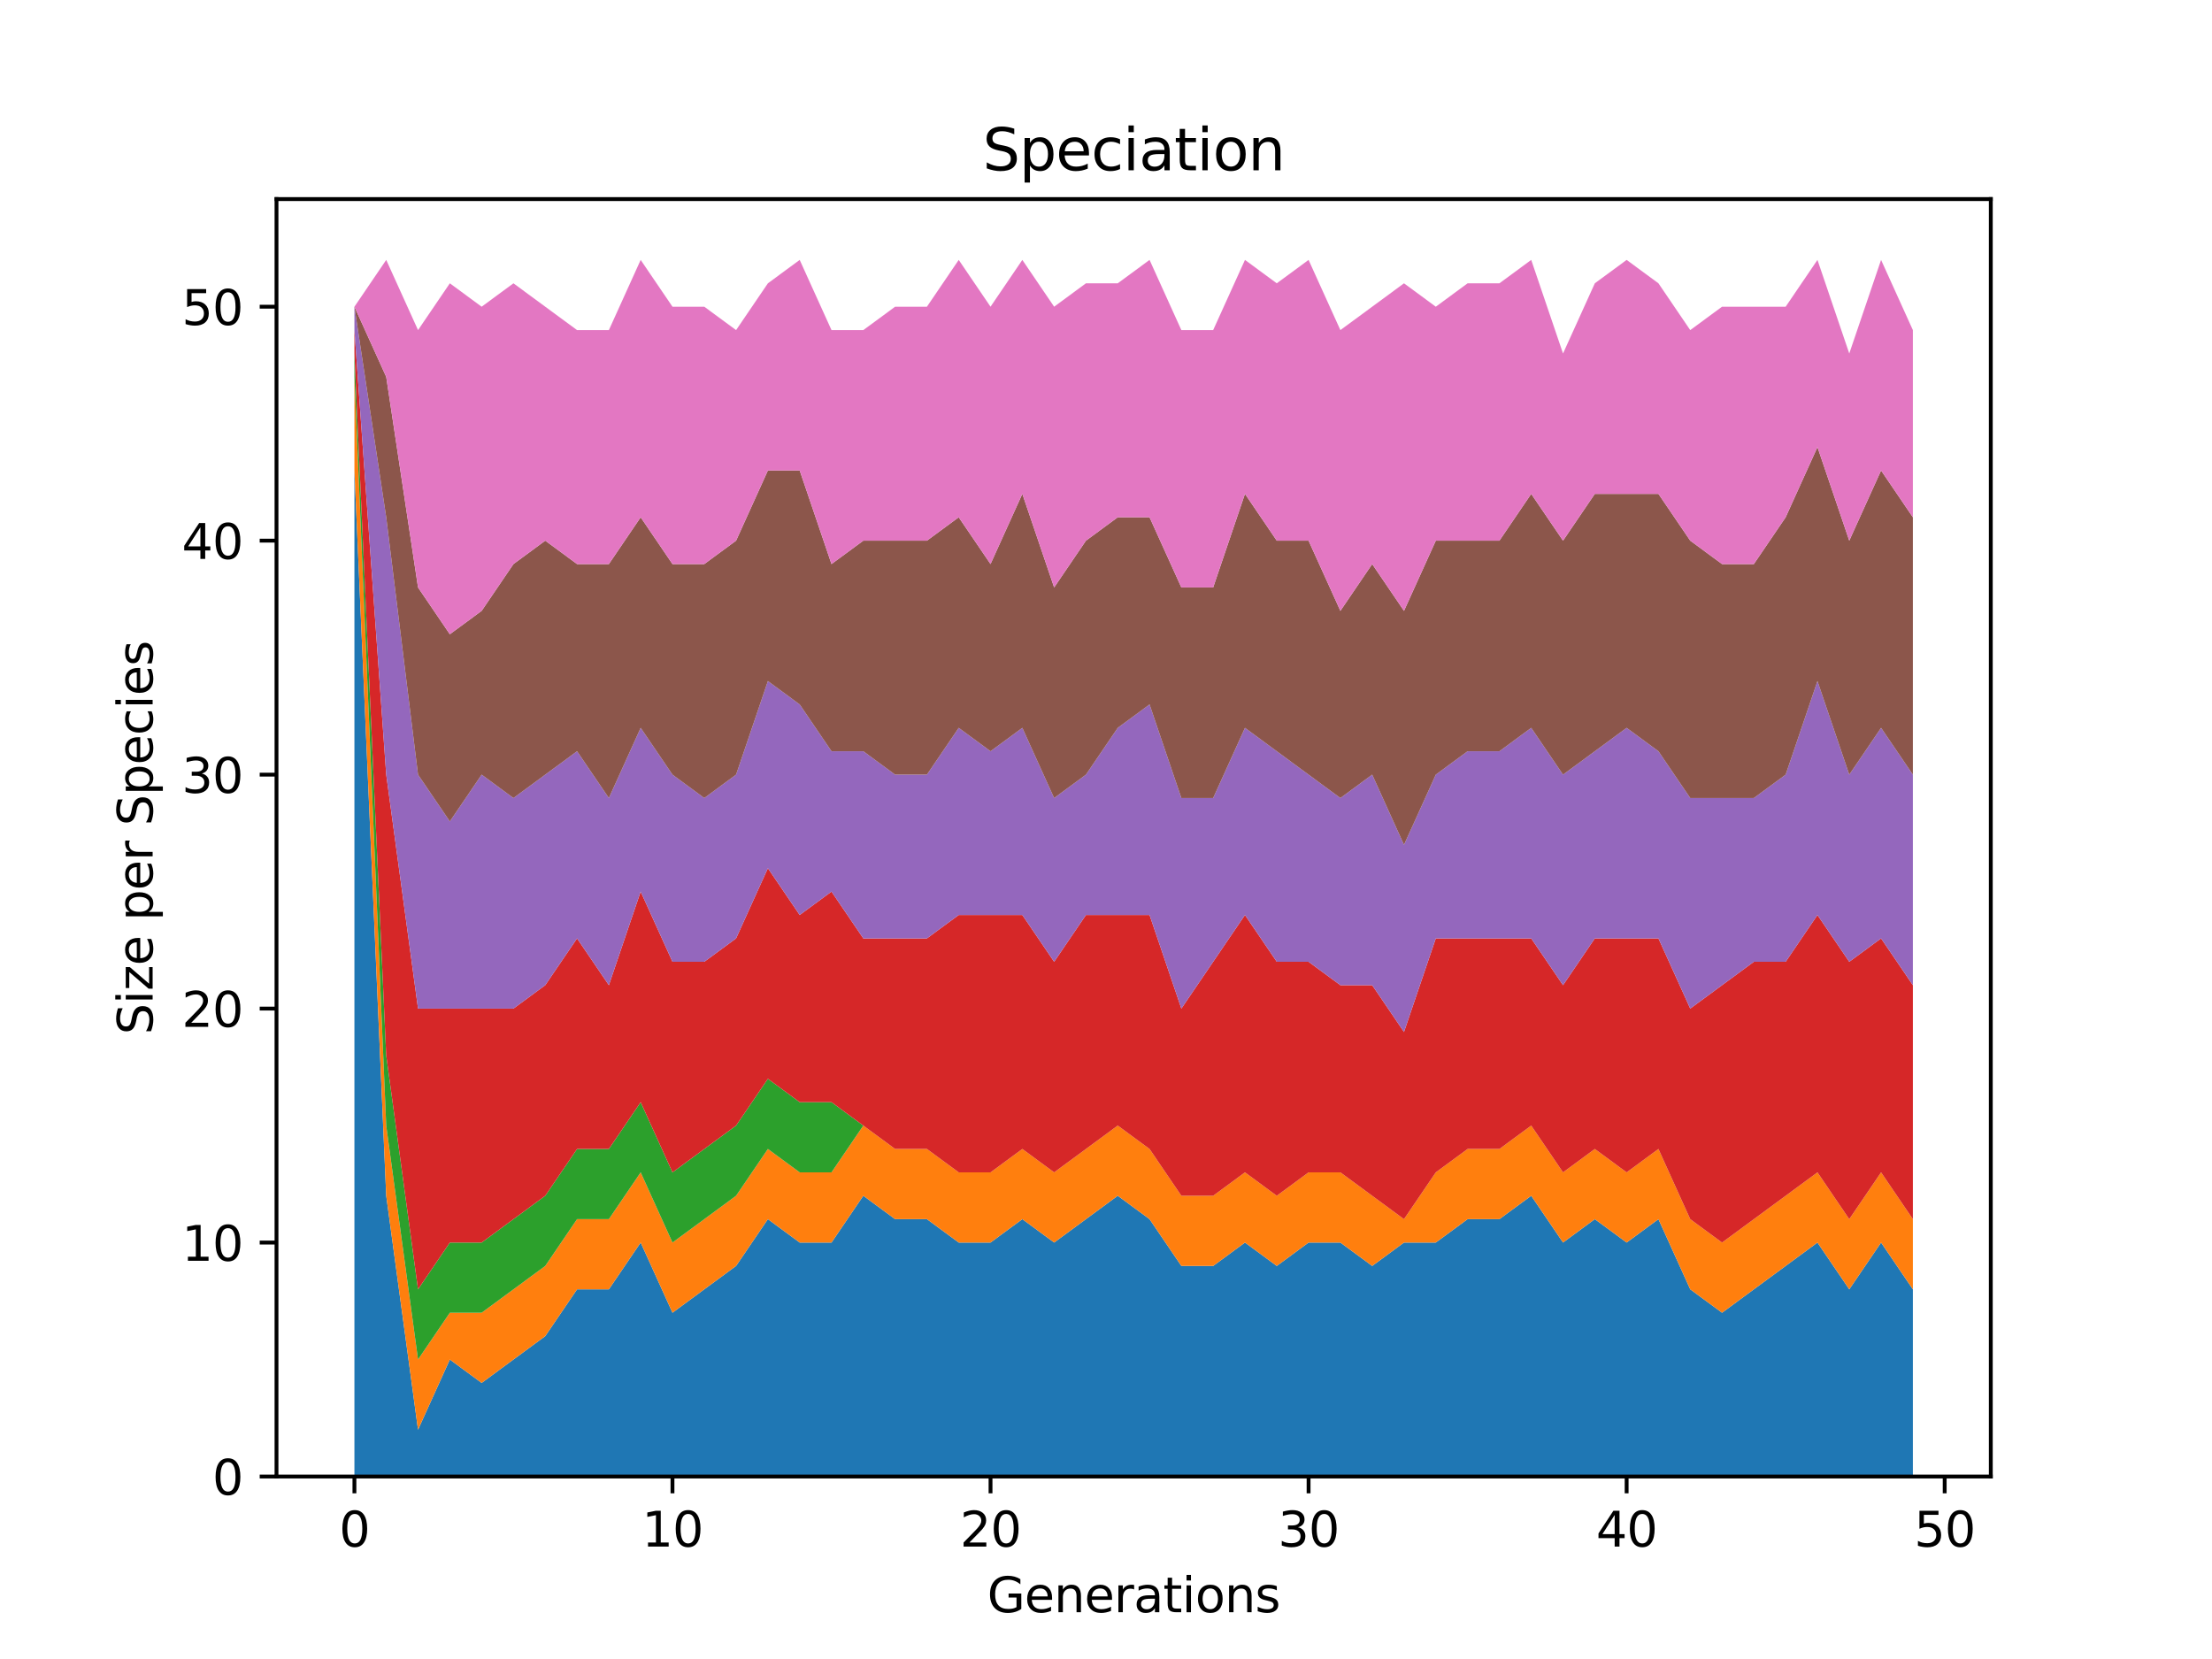 <?xml version="1.0" encoding="utf-8" standalone="no"?>
<!DOCTYPE svg PUBLIC "-//W3C//DTD SVG 1.1//EN"
  "http://www.w3.org/Graphics/SVG/1.1/DTD/svg11.dtd">
<svg height="345.6pt" version="1.1" viewBox="0 0 460.8 345.6" width="460.8pt" xmlns="http://www.w3.org/2000/svg" xmlns:xlink="http://www.w3.org/1999/xlink">
 <defs>
  <style type="text/css">*{stroke-linecap:butt;stroke-linejoin:round;}</style>
 </defs>
 <g id="figure_1">
  <g id="patch_1">
   <path d="M 0 345.6 
L 460.8 345.6 
L 460.8 0 
L 0 0 
z
" style="fill:#ffffff;"/>
  </g>
  <g id="axes_1">
   <g id="patch_2">
    <path d="M 57.6 307.584 
L 414.72 307.584 
L 414.72 41.472 
L 57.6 41.472 
z
" style="fill:#ffffff;"/>
   </g>
   <g id="PolyCollection_1">
    <path clip-path="url(#p9b640dd53c)" d="M 73.833 98.009 
L 73.833 307.584 
L 80.458 307.584 
L 87.084 307.584 
L 93.71 307.584 
L 100.335 307.584 
L 106.961 307.584 
L 113.586 307.584 
L 120.212 307.584 
L 126.838 307.584 
L 133.463 307.584 
L 140.089 307.584 
L 146.714 307.584 
L 153.34 307.584 
L 159.966 307.584 
L 166.591 307.584 
L 173.217 307.584 
L 179.842 307.584 
L 186.468 307.584 
L 193.094 307.584 
L 199.719 307.584 
L 206.345 307.584 
L 212.97 307.584 
L 219.596 307.584 
L 226.222 307.584 
L 232.847 307.584 
L 239.473 307.584 
L 246.098 307.584 
L 252.724 307.584 
L 259.35 307.584 
L 265.975 307.584 
L 272.601 307.584 
L 279.226 307.584 
L 285.852 307.584 
L 292.478 307.584 
L 299.103 307.584 
L 305.729 307.584 
L 312.354 307.584 
L 318.98 307.584 
L 325.606 307.584 
L 332.231 307.584 
L 338.857 307.584 
L 345.482 307.584 
L 352.108 307.584 
L 358.734 307.584 
L 365.359 307.584 
L 371.985 307.584 
L 378.61 307.584 
L 385.236 307.584 
L 391.862 307.584 
L 398.487 307.584 
L 398.487 268.593 
L 398.487 268.593 
L 391.862 258.846 
L 385.236 268.593 
L 378.61 258.846 
L 371.985 263.719 
L 365.359 268.593 
L 358.734 273.467 
L 352.108 268.593 
L 345.482 253.972 
L 338.857 258.846 
L 332.231 253.972 
L 325.606 258.846 
L 318.98 249.098 
L 312.354 253.972 
L 305.729 253.972 
L 299.103 258.846 
L 292.478 258.846 
L 285.852 263.719 
L 279.226 258.846 
L 272.601 258.846 
L 265.975 263.719 
L 259.35 258.846 
L 252.724 263.719 
L 246.098 263.719 
L 239.473 253.972 
L 232.847 249.098 
L 226.222 253.972 
L 219.596 258.846 
L 212.97 253.972 
L 206.345 258.846 
L 199.719 258.846 
L 193.094 253.972 
L 186.468 253.972 
L 179.842 249.098 
L 173.217 258.846 
L 166.591 258.846 
L 159.966 253.972 
L 153.34 263.719 
L 146.714 268.593 
L 140.089 273.467 
L 133.463 258.846 
L 126.838 268.593 
L 120.212 268.593 
L 113.586 278.341 
L 106.961 283.215 
L 100.335 288.089 
L 93.71 283.215 
L 87.084 297.836 
L 80.458 249.098 
L 73.833 98.009 
z
" style="fill:#1f77b4;"/>
   </g>
   <g id="PolyCollection_2">
    <path clip-path="url(#p9b640dd53c)" d="M 73.833 78.513 
L 73.833 98.009 
L 80.458 249.098 
L 87.084 297.836 
L 93.71 283.215 
L 100.335 288.089 
L 106.961 283.215 
L 113.586 278.341 
L 120.212 268.593 
L 126.838 268.593 
L 133.463 258.846 
L 140.089 273.467 
L 146.714 268.593 
L 153.34 263.719 
L 159.966 253.972 
L 166.591 258.846 
L 173.217 258.846 
L 179.842 249.098 
L 186.468 253.972 
L 193.094 253.972 
L 199.719 258.846 
L 206.345 258.846 
L 212.97 253.972 
L 219.596 258.846 
L 226.222 253.972 
L 232.847 249.098 
L 239.473 253.972 
L 246.098 263.719 
L 252.724 263.719 
L 259.35 258.846 
L 265.975 263.719 
L 272.601 258.846 
L 279.226 258.846 
L 285.852 263.719 
L 292.478 258.846 
L 299.103 258.846 
L 305.729 253.972 
L 312.354 253.972 
L 318.98 249.098 
L 325.606 258.846 
L 332.231 253.972 
L 338.857 258.846 
L 345.482 253.972 
L 352.108 268.593 
L 358.734 273.467 
L 365.359 268.593 
L 371.985 263.719 
L 378.61 258.846 
L 385.236 268.593 
L 391.862 258.846 
L 398.487 268.593 
L 398.487 253.972 
L 398.487 253.972 
L 391.862 244.224 
L 385.236 253.972 
L 378.61 244.224 
L 371.985 249.098 
L 365.359 253.972 
L 358.734 258.846 
L 352.108 253.972 
L 345.482 239.35 
L 338.857 244.224 
L 332.231 239.35 
L 325.606 244.224 
L 318.98 234.476 
L 312.354 239.35 
L 305.729 239.35 
L 299.103 244.224 
L 292.478 253.972 
L 285.852 249.098 
L 279.226 244.224 
L 272.601 244.224 
L 265.975 249.098 
L 259.35 244.224 
L 252.724 249.098 
L 246.098 249.098 
L 239.473 239.35 
L 232.847 234.476 
L 226.222 239.35 
L 219.596 244.224 
L 212.97 239.35 
L 206.345 244.224 
L 199.719 244.224 
L 193.094 239.35 
L 186.468 239.35 
L 179.842 234.476 
L 173.217 244.224 
L 166.591 244.224 
L 159.966 239.35 
L 153.34 249.098 
L 146.714 253.972 
L 140.089 258.846 
L 133.463 244.224 
L 126.838 253.972 
L 120.212 253.972 
L 113.586 263.719 
L 106.961 268.593 
L 100.335 273.467 
L 93.71 273.467 
L 87.084 283.215 
L 80.458 234.476 
L 73.833 78.513 
z
" style="fill:#ff7f0e;"/>
   </g>
   <g id="PolyCollection_3">
    <path clip-path="url(#p9b640dd53c)" d="M 73.833 73.639 
L 73.833 78.513 
L 80.458 234.476 
L 87.084 283.215 
L 93.71 273.467 
L 100.335 273.467 
L 106.961 268.593 
L 113.586 263.719 
L 120.212 253.972 
L 126.838 253.972 
L 133.463 244.224 
L 140.089 258.846 
L 146.714 253.972 
L 153.34 249.098 
L 159.966 239.35 
L 166.591 244.224 
L 173.217 244.224 
L 179.842 234.476 
L 186.468 239.35 
L 193.094 239.35 
L 199.719 244.224 
L 206.345 244.224 
L 212.97 239.35 
L 219.596 244.224 
L 226.222 239.35 
L 232.847 234.476 
L 239.473 239.35 
L 246.098 249.098 
L 252.724 249.098 
L 259.35 244.224 
L 265.975 249.098 
L 272.601 244.224 
L 279.226 244.224 
L 285.852 249.098 
L 292.478 253.972 
L 299.103 244.224 
L 305.729 239.35 
L 312.354 239.35 
L 318.98 234.476 
L 325.606 244.224 
L 332.231 239.35 
L 338.857 244.224 
L 345.482 239.35 
L 352.108 253.972 
L 358.734 258.846 
L 365.359 253.972 
L 371.985 249.098 
L 378.61 244.224 
L 385.236 253.972 
L 391.862 244.224 
L 398.487 253.972 
L 398.487 253.972 
L 398.487 253.972 
L 391.862 244.224 
L 385.236 253.972 
L 378.61 244.224 
L 371.985 249.098 
L 365.359 253.972 
L 358.734 258.846 
L 352.108 253.972 
L 345.482 239.35 
L 338.857 244.224 
L 332.231 239.35 
L 325.606 244.224 
L 318.98 234.476 
L 312.354 239.35 
L 305.729 239.35 
L 299.103 244.224 
L 292.478 253.972 
L 285.852 249.098 
L 279.226 244.224 
L 272.601 244.224 
L 265.975 249.098 
L 259.35 244.224 
L 252.724 249.098 
L 246.098 249.098 
L 239.473 239.35 
L 232.847 234.476 
L 226.222 239.35 
L 219.596 244.224 
L 212.97 239.35 
L 206.345 244.224 
L 199.719 244.224 
L 193.094 239.35 
L 186.468 239.35 
L 179.842 234.476 
L 173.217 229.602 
L 166.591 229.602 
L 159.966 224.729 
L 153.34 234.476 
L 146.714 239.35 
L 140.089 244.224 
L 133.463 229.602 
L 126.838 239.35 
L 120.212 239.35 
L 113.586 249.098 
L 106.961 253.972 
L 100.335 258.846 
L 93.71 258.846 
L 87.084 268.593 
L 80.458 219.855 
L 73.833 73.639 
z
" style="fill:#2ca02c;"/>
   </g>
   <g id="PolyCollection_4">
    <path clip-path="url(#p9b640dd53c)" d="M 73.833 68.766 
L 73.833 73.639 
L 80.458 219.855 
L 87.084 268.593 
L 93.71 258.846 
L 100.335 258.846 
L 106.961 253.972 
L 113.586 249.098 
L 120.212 239.35 
L 126.838 239.35 
L 133.463 229.602 
L 140.089 244.224 
L 146.714 239.35 
L 153.34 234.476 
L 159.966 224.729 
L 166.591 229.602 
L 173.217 229.602 
L 179.842 234.476 
L 186.468 239.35 
L 193.094 239.35 
L 199.719 244.224 
L 206.345 244.224 
L 212.97 239.35 
L 219.596 244.224 
L 226.222 239.35 
L 232.847 234.476 
L 239.473 239.35 
L 246.098 249.098 
L 252.724 249.098 
L 259.35 244.224 
L 265.975 249.098 
L 272.601 244.224 
L 279.226 244.224 
L 285.852 249.098 
L 292.478 253.972 
L 299.103 244.224 
L 305.729 239.35 
L 312.354 239.35 
L 318.98 234.476 
L 325.606 244.224 
L 332.231 239.35 
L 338.857 244.224 
L 345.482 239.35 
L 352.108 253.972 
L 358.734 258.846 
L 365.359 253.972 
L 371.985 249.098 
L 378.61 244.224 
L 385.236 253.972 
L 391.862 244.224 
L 398.487 253.972 
L 398.487 205.233 
L 398.487 205.233 
L 391.862 195.486 
L 385.236 200.359 
L 378.61 190.612 
L 371.985 200.359 
L 365.359 200.359 
L 358.734 205.233 
L 352.108 210.107 
L 345.482 195.486 
L 338.857 195.486 
L 332.231 195.486 
L 325.606 205.233 
L 318.98 195.486 
L 312.354 195.486 
L 305.729 195.486 
L 299.103 195.486 
L 292.478 214.981 
L 285.852 205.233 
L 279.226 205.233 
L 272.601 200.359 
L 265.975 200.359 
L 259.35 190.612 
L 252.724 200.359 
L 246.098 210.107 
L 239.473 190.612 
L 232.847 190.612 
L 226.222 190.612 
L 219.596 200.359 
L 212.97 190.612 
L 206.345 190.612 
L 199.719 190.612 
L 193.094 195.486 
L 186.468 195.486 
L 179.842 195.486 
L 173.217 185.738 
L 166.591 190.612 
L 159.966 180.864 
L 153.34 195.486 
L 146.714 200.359 
L 140.089 200.359 
L 133.463 185.738 
L 126.838 205.233 
L 120.212 195.486 
L 113.586 205.233 
L 106.961 210.107 
L 100.335 210.107 
L 93.71 210.107 
L 87.084 210.107 
L 80.458 161.369 
L 73.833 68.766 
z
" style="fill:#d62728;"/>
   </g>
   <g id="PolyCollection_5">
    <path clip-path="url(#p9b640dd53c)" d="M 73.833 63.892 
L 73.833 68.766 
L 80.458 161.369 
L 87.084 210.107 
L 93.71 210.107 
L 100.335 210.107 
L 106.961 210.107 
L 113.586 205.233 
L 120.212 195.486 
L 126.838 205.233 
L 133.463 185.738 
L 140.089 200.359 
L 146.714 200.359 
L 153.34 195.486 
L 159.966 180.864 
L 166.591 190.612 
L 173.217 185.738 
L 179.842 195.486 
L 186.468 195.486 
L 193.094 195.486 
L 199.719 190.612 
L 206.345 190.612 
L 212.97 190.612 
L 219.596 200.359 
L 226.222 190.612 
L 232.847 190.612 
L 239.473 190.612 
L 246.098 210.107 
L 252.724 200.359 
L 259.35 190.612 
L 265.975 200.359 
L 272.601 200.359 
L 279.226 205.233 
L 285.852 205.233 
L 292.478 214.981 
L 299.103 195.486 
L 305.729 195.486 
L 312.354 195.486 
L 318.98 195.486 
L 325.606 205.233 
L 332.231 195.486 
L 338.857 195.486 
L 345.482 195.486 
L 352.108 210.107 
L 358.734 205.233 
L 365.359 200.359 
L 371.985 200.359 
L 378.61 190.612 
L 385.236 200.359 
L 391.862 195.486 
L 398.487 205.233 
L 398.487 161.369 
L 398.487 161.369 
L 391.862 151.621 
L 385.236 161.369 
L 378.61 141.873 
L 371.985 161.369 
L 365.359 166.242 
L 358.734 166.242 
L 352.108 166.242 
L 345.482 156.495 
L 338.857 151.621 
L 332.231 156.495 
L 325.606 161.369 
L 318.98 151.621 
L 312.354 156.495 
L 305.729 156.495 
L 299.103 161.369 
L 292.478 175.99 
L 285.852 161.369 
L 279.226 166.242 
L 272.601 161.369 
L 265.975 156.495 
L 259.35 151.621 
L 252.724 166.242 
L 246.098 166.242 
L 239.473 146.747 
L 232.847 151.621 
L 226.222 161.369 
L 219.596 166.242 
L 212.97 151.621 
L 206.345 156.495 
L 199.719 151.621 
L 193.094 161.369 
L 186.468 161.369 
L 179.842 156.495 
L 173.217 156.495 
L 166.591 146.747 
L 159.966 141.873 
L 153.34 161.369 
L 146.714 166.242 
L 140.089 161.369 
L 133.463 151.621 
L 126.838 166.242 
L 120.212 156.495 
L 113.586 161.369 
L 106.961 166.242 
L 100.335 161.369 
L 93.71 171.116 
L 87.084 161.369 
L 80.458 107.756 
L 73.833 63.892 
z
" style="fill:#9467bd;"/>
   </g>
   <g id="PolyCollection_6">
    <path clip-path="url(#p9b640dd53c)" d="M 73.833 63.892 
L 73.833 63.892 
L 80.458 107.756 
L 87.084 161.369 
L 93.71 171.116 
L 100.335 161.369 
L 106.961 166.242 
L 113.586 161.369 
L 120.212 156.495 
L 126.838 166.242 
L 133.463 151.621 
L 140.089 161.369 
L 146.714 166.242 
L 153.34 161.369 
L 159.966 141.873 
L 166.591 146.747 
L 173.217 156.495 
L 179.842 156.495 
L 186.468 161.369 
L 193.094 161.369 
L 199.719 151.621 
L 206.345 156.495 
L 212.97 151.621 
L 219.596 166.242 
L 226.222 161.369 
L 232.847 151.621 
L 239.473 146.747 
L 246.098 166.242 
L 252.724 166.242 
L 259.35 151.621 
L 265.975 156.495 
L 272.601 161.369 
L 279.226 166.242 
L 285.852 161.369 
L 292.478 175.99 
L 299.103 161.369 
L 305.729 156.495 
L 312.354 156.495 
L 318.98 151.621 
L 325.606 161.369 
L 332.231 156.495 
L 338.857 151.621 
L 345.482 156.495 
L 352.108 166.242 
L 358.734 166.242 
L 365.359 166.242 
L 371.985 161.369 
L 378.61 141.873 
L 385.236 161.369 
L 391.862 151.621 
L 398.487 161.369 
L 398.487 107.756 
L 398.487 107.756 
L 391.862 98.009 
L 385.236 112.63 
L 378.61 93.135 
L 371.985 107.756 
L 365.359 117.504 
L 358.734 117.504 
L 352.108 112.63 
L 345.482 102.882 
L 338.857 102.882 
L 332.231 102.882 
L 325.606 112.63 
L 318.98 102.882 
L 312.354 112.63 
L 305.729 112.63 
L 299.103 112.63 
L 292.478 127.252 
L 285.852 117.504 
L 279.226 127.252 
L 272.601 112.63 
L 265.975 112.63 
L 259.35 102.882 
L 252.724 122.378 
L 246.098 122.378 
L 239.473 107.756 
L 232.847 107.756 
L 226.222 112.63 
L 219.596 122.378 
L 212.97 102.882 
L 206.345 117.504 
L 199.719 107.756 
L 193.094 112.63 
L 186.468 112.63 
L 179.842 112.63 
L 173.217 117.504 
L 166.591 98.009 
L 159.966 98.009 
L 153.34 112.63 
L 146.714 117.504 
L 140.089 117.504 
L 133.463 107.756 
L 126.838 117.504 
L 120.212 117.504 
L 113.586 112.63 
L 106.961 117.504 
L 100.335 127.252 
L 93.71 132.126 
L 87.084 122.378 
L 80.458 78.513 
L 73.833 63.892 
z
" style="fill:#8c564b;"/>
   </g>
   <g id="PolyCollection_7">
    <path clip-path="url(#p9b640dd53c)" d="M 73.833 63.892 
L 73.833 63.892 
L 80.458 78.513 
L 87.084 122.378 
L 93.71 132.126 
L 100.335 127.252 
L 106.961 117.504 
L 113.586 112.63 
L 120.212 117.504 
L 126.838 117.504 
L 133.463 107.756 
L 140.089 117.504 
L 146.714 117.504 
L 153.34 112.63 
L 159.966 98.009 
L 166.591 98.009 
L 173.217 117.504 
L 179.842 112.63 
L 186.468 112.63 
L 193.094 112.63 
L 199.719 107.756 
L 206.345 117.504 
L 212.97 102.882 
L 219.596 122.378 
L 226.222 112.63 
L 232.847 107.756 
L 239.473 107.756 
L 246.098 122.378 
L 252.724 122.378 
L 259.35 102.882 
L 265.975 112.63 
L 272.601 112.63 
L 279.226 127.252 
L 285.852 117.504 
L 292.478 127.252 
L 299.103 112.63 
L 305.729 112.63 
L 312.354 112.63 
L 318.98 102.882 
L 325.606 112.63 
L 332.231 102.882 
L 338.857 102.882 
L 345.482 102.882 
L 352.108 112.63 
L 358.734 117.504 
L 365.359 117.504 
L 371.985 107.756 
L 378.61 93.135 
L 385.236 112.63 
L 391.862 98.009 
L 398.487 107.756 
L 398.487 68.766 
L 398.487 68.766 
L 391.862 54.144 
L 385.236 73.639 
L 378.61 54.144 
L 371.985 63.892 
L 365.359 63.892 
L 358.734 63.892 
L 352.108 68.766 
L 345.482 59.018 
L 338.857 54.144 
L 332.231 59.018 
L 325.606 73.639 
L 318.98 54.144 
L 312.354 59.018 
L 305.729 59.018 
L 299.103 63.892 
L 292.478 59.018 
L 285.852 63.892 
L 279.226 68.766 
L 272.601 54.144 
L 265.975 59.018 
L 259.35 54.144 
L 252.724 68.766 
L 246.098 68.766 
L 239.473 54.144 
L 232.847 59.018 
L 226.222 59.018 
L 219.596 63.892 
L 212.97 54.144 
L 206.345 63.892 
L 199.719 54.144 
L 193.094 63.892 
L 186.468 63.892 
L 179.842 68.766 
L 173.217 68.766 
L 166.591 54.144 
L 159.966 59.018 
L 153.34 68.766 
L 146.714 63.892 
L 140.089 63.892 
L 133.463 54.144 
L 126.838 68.766 
L 120.212 68.766 
L 113.586 63.892 
L 106.961 59.018 
L 100.335 63.892 
L 93.71 59.018 
L 87.084 68.766 
L 80.458 54.144 
L 73.833 63.892 
z
" style="fill:#e377c2;"/>
   </g>
   <g id="matplotlib.axis_1">
    <g id="xtick_1">
     <g id="line2d_1">
      <defs>
       <path d="M 0 0 
L 0 3.5 
" id="maf3d650e6f" style="stroke:#000000;stroke-width:0.8;"/>
      </defs>
      <g>
       <use style="stroke:#000000;stroke-width:0.8;" x="73.833" xlink:href="#maf3d650e6f" y="307.584"/>
      </g>
     </g>
     <g id="text_1">
      <!-- 0 -->
      <g transform="translate(70.651 322.182)scale(0.1 -0.1)">
       <defs>
        <path d="M 2034 4250 
Q 1547 4250 1301 3770 
Q 1056 3291 1056 2328 
Q 1056 1369 1301 889 
Q 1547 409 2034 409 
Q 2525 409 2770 889 
Q 3016 1369 3016 2328 
Q 3016 3291 2770 3770 
Q 2525 4250 2034 4250 
z
M 2034 4750 
Q 2819 4750 3233 4129 
Q 3647 3509 3647 2328 
Q 3647 1150 3233 529 
Q 2819 -91 2034 -91 
Q 1250 -91 836 529 
Q 422 1150 422 2328 
Q 422 3509 836 4129 
Q 1250 4750 2034 4750 
z
" id="DejaVuSans-30" transform="scale(0.016)"/>
       </defs>
       <use xlink:href="#DejaVuSans-30"/>
      </g>
     </g>
    </g>
    <g id="xtick_2">
     <g id="line2d_2">
      <g>
       <use style="stroke:#000000;stroke-width:0.8;" x="140.089" xlink:href="#maf3d650e6f" y="307.584"/>
      </g>
     </g>
     <g id="text_2">
      <!-- 10 -->
      <g transform="translate(133.726 322.182)scale(0.1 -0.1)">
       <defs>
        <path d="M 794 531 
L 1825 531 
L 1825 4091 
L 703 3866 
L 703 4441 
L 1819 4666 
L 2450 4666 
L 2450 531 
L 3481 531 
L 3481 0 
L 794 0 
L 794 531 
z
" id="DejaVuSans-31" transform="scale(0.016)"/>
       </defs>
       <use xlink:href="#DejaVuSans-31"/>
       <use x="63.623" xlink:href="#DejaVuSans-30"/>
      </g>
     </g>
    </g>
    <g id="xtick_3">
     <g id="line2d_3">
      <g>
       <use style="stroke:#000000;stroke-width:0.8;" x="206.345" xlink:href="#maf3d650e6f" y="307.584"/>
      </g>
     </g>
     <g id="text_3">
      <!-- 20 -->
      <g transform="translate(199.982 322.182)scale(0.1 -0.1)">
       <defs>
        <path d="M 1228 531 
L 3431 531 
L 3431 0 
L 469 0 
L 469 531 
Q 828 903 1448 1529 
Q 2069 2156 2228 2338 
Q 2531 2678 2651 2914 
Q 2772 3150 2772 3378 
Q 2772 3750 2511 3984 
Q 2250 4219 1831 4219 
Q 1534 4219 1204 4116 
Q 875 4013 500 3803 
L 500 4441 
Q 881 4594 1212 4672 
Q 1544 4750 1819 4750 
Q 2544 4750 2975 4387 
Q 3406 4025 3406 3419 
Q 3406 3131 3298 2873 
Q 3191 2616 2906 2266 
Q 2828 2175 2409 1742 
Q 1991 1309 1228 531 
z
" id="DejaVuSans-32" transform="scale(0.016)"/>
       </defs>
       <use xlink:href="#DejaVuSans-32"/>
       <use x="63.623" xlink:href="#DejaVuSans-30"/>
      </g>
     </g>
    </g>
    <g id="xtick_4">
     <g id="line2d_4">
      <g>
       <use style="stroke:#000000;stroke-width:0.8;" x="272.601" xlink:href="#maf3d650e6f" y="307.584"/>
      </g>
     </g>
     <g id="text_4">
      <!-- 30 -->
      <g transform="translate(266.238 322.182)scale(0.1 -0.1)">
       <defs>
        <path d="M 2597 2516 
Q 3050 2419 3304 2112 
Q 3559 1806 3559 1356 
Q 3559 666 3084 287 
Q 2609 -91 1734 -91 
Q 1441 -91 1130 -33 
Q 819 25 488 141 
L 488 750 
Q 750 597 1062 519 
Q 1375 441 1716 441 
Q 2309 441 2620 675 
Q 2931 909 2931 1356 
Q 2931 1769 2642 2001 
Q 2353 2234 1838 2234 
L 1294 2234 
L 1294 2753 
L 1863 2753 
Q 2328 2753 2575 2939 
Q 2822 3125 2822 3475 
Q 2822 3834 2567 4026 
Q 2313 4219 1838 4219 
Q 1578 4219 1281 4162 
Q 984 4106 628 3988 
L 628 4550 
Q 988 4650 1302 4700 
Q 1616 4750 1894 4750 
Q 2613 4750 3031 4423 
Q 3450 4097 3450 3541 
Q 3450 3153 3228 2886 
Q 3006 2619 2597 2516 
z
" id="DejaVuSans-33" transform="scale(0.016)"/>
       </defs>
       <use xlink:href="#DejaVuSans-33"/>
       <use x="63.623" xlink:href="#DejaVuSans-30"/>
      </g>
     </g>
    </g>
    <g id="xtick_5">
     <g id="line2d_5">
      <g>
       <use style="stroke:#000000;stroke-width:0.8;" x="338.857" xlink:href="#maf3d650e6f" y="307.584"/>
      </g>
     </g>
     <g id="text_5">
      <!-- 40 -->
      <g transform="translate(332.494 322.182)scale(0.1 -0.1)">
       <defs>
        <path d="M 2419 4116 
L 825 1625 
L 2419 1625 
L 2419 4116 
z
M 2253 4666 
L 3047 4666 
L 3047 1625 
L 3713 1625 
L 3713 1100 
L 3047 1100 
L 3047 0 
L 2419 0 
L 2419 1100 
L 313 1100 
L 313 1709 
L 2253 4666 
z
" id="DejaVuSans-34" transform="scale(0.016)"/>
       </defs>
       <use xlink:href="#DejaVuSans-34"/>
       <use x="63.623" xlink:href="#DejaVuSans-30"/>
      </g>
     </g>
    </g>
    <g id="xtick_6">
     <g id="line2d_6">
      <g>
       <use style="stroke:#000000;stroke-width:0.8;" x="405.113" xlink:href="#maf3d650e6f" y="307.584"/>
      </g>
     </g>
     <g id="text_6">
      <!-- 50 -->
      <g transform="translate(398.75 322.182)scale(0.1 -0.1)">
       <defs>
        <path d="M 691 4666 
L 3169 4666 
L 3169 4134 
L 1269 4134 
L 1269 2991 
Q 1406 3038 1543 3061 
Q 1681 3084 1819 3084 
Q 2600 3084 3056 2656 
Q 3513 2228 3513 1497 
Q 3513 744 3044 326 
Q 2575 -91 1722 -91 
Q 1428 -91 1123 -41 
Q 819 9 494 109 
L 494 744 
Q 775 591 1075 516 
Q 1375 441 1709 441 
Q 2250 441 2565 725 
Q 2881 1009 2881 1497 
Q 2881 1984 2565 2268 
Q 2250 2553 1709 2553 
Q 1456 2553 1204 2497 
Q 953 2441 691 2322 
L 691 4666 
z
" id="DejaVuSans-35" transform="scale(0.016)"/>
       </defs>
       <use xlink:href="#DejaVuSans-35"/>
       <use x="63.623" xlink:href="#DejaVuSans-30"/>
      </g>
     </g>
    </g>
    <g id="text_7">
     <!-- Generations -->
     <g transform="translate(205.662 335.861)scale(0.1 -0.1)">
      <defs>
       <path d="M 3809 666 
L 3809 1919 
L 2778 1919 
L 2778 2438 
L 4434 2438 
L 4434 434 
Q 4069 175 3628 42 
Q 3188 -91 2688 -91 
Q 1594 -91 976 548 
Q 359 1188 359 2328 
Q 359 3472 976 4111 
Q 1594 4750 2688 4750 
Q 3144 4750 3555 4637 
Q 3966 4525 4313 4306 
L 4313 3634 
Q 3963 3931 3569 4081 
Q 3175 4231 2741 4231 
Q 1884 4231 1454 3753 
Q 1025 3275 1025 2328 
Q 1025 1384 1454 906 
Q 1884 428 2741 428 
Q 3075 428 3337 486 
Q 3600 544 3809 666 
z
" id="DejaVuSans-47" transform="scale(0.016)"/>
       <path d="M 3597 1894 
L 3597 1613 
L 953 1613 
Q 991 1019 1311 708 
Q 1631 397 2203 397 
Q 2534 397 2845 478 
Q 3156 559 3463 722 
L 3463 178 
Q 3153 47 2828 -22 
Q 2503 -91 2169 -91 
Q 1331 -91 842 396 
Q 353 884 353 1716 
Q 353 2575 817 3079 
Q 1281 3584 2069 3584 
Q 2775 3584 3186 3129 
Q 3597 2675 3597 1894 
z
M 3022 2063 
Q 3016 2534 2758 2815 
Q 2500 3097 2075 3097 
Q 1594 3097 1305 2825 
Q 1016 2553 972 2059 
L 3022 2063 
z
" id="DejaVuSans-65" transform="scale(0.016)"/>
       <path d="M 3513 2113 
L 3513 0 
L 2938 0 
L 2938 2094 
Q 2938 2591 2744 2837 
Q 2550 3084 2163 3084 
Q 1697 3084 1428 2787 
Q 1159 2491 1159 1978 
L 1159 0 
L 581 0 
L 581 3500 
L 1159 3500 
L 1159 2956 
Q 1366 3272 1645 3428 
Q 1925 3584 2291 3584 
Q 2894 3584 3203 3211 
Q 3513 2838 3513 2113 
z
" id="DejaVuSans-6e" transform="scale(0.016)"/>
       <path d="M 2631 2963 
Q 2534 3019 2420 3045 
Q 2306 3072 2169 3072 
Q 1681 3072 1420 2755 
Q 1159 2438 1159 1844 
L 1159 0 
L 581 0 
L 581 3500 
L 1159 3500 
L 1159 2956 
Q 1341 3275 1631 3429 
Q 1922 3584 2338 3584 
Q 2397 3584 2469 3576 
Q 2541 3569 2628 3553 
L 2631 2963 
z
" id="DejaVuSans-72" transform="scale(0.016)"/>
       <path d="M 2194 1759 
Q 1497 1759 1228 1600 
Q 959 1441 959 1056 
Q 959 750 1161 570 
Q 1363 391 1709 391 
Q 2188 391 2477 730 
Q 2766 1069 2766 1631 
L 2766 1759 
L 2194 1759 
z
M 3341 1997 
L 3341 0 
L 2766 0 
L 2766 531 
Q 2569 213 2275 61 
Q 1981 -91 1556 -91 
Q 1019 -91 701 211 
Q 384 513 384 1019 
Q 384 1609 779 1909 
Q 1175 2209 1959 2209 
L 2766 2209 
L 2766 2266 
Q 2766 2663 2505 2880 
Q 2244 3097 1772 3097 
Q 1472 3097 1187 3025 
Q 903 2953 641 2809 
L 641 3341 
Q 956 3463 1253 3523 
Q 1550 3584 1831 3584 
Q 2591 3584 2966 3190 
Q 3341 2797 3341 1997 
z
" id="DejaVuSans-61" transform="scale(0.016)"/>
       <path d="M 1172 4494 
L 1172 3500 
L 2356 3500 
L 2356 3053 
L 1172 3053 
L 1172 1153 
Q 1172 725 1289 603 
Q 1406 481 1766 481 
L 2356 481 
L 2356 0 
L 1766 0 
Q 1100 0 847 248 
Q 594 497 594 1153 
L 594 3053 
L 172 3053 
L 172 3500 
L 594 3500 
L 594 4494 
L 1172 4494 
z
" id="DejaVuSans-74" transform="scale(0.016)"/>
       <path d="M 603 3500 
L 1178 3500 
L 1178 0 
L 603 0 
L 603 3500 
z
M 603 4863 
L 1178 4863 
L 1178 4134 
L 603 4134 
L 603 4863 
z
" id="DejaVuSans-69" transform="scale(0.016)"/>
       <path d="M 1959 3097 
Q 1497 3097 1228 2736 
Q 959 2375 959 1747 
Q 959 1119 1226 758 
Q 1494 397 1959 397 
Q 2419 397 2687 759 
Q 2956 1122 2956 1747 
Q 2956 2369 2687 2733 
Q 2419 3097 1959 3097 
z
M 1959 3584 
Q 2709 3584 3137 3096 
Q 3566 2609 3566 1747 
Q 3566 888 3137 398 
Q 2709 -91 1959 -91 
Q 1206 -91 779 398 
Q 353 888 353 1747 
Q 353 2609 779 3096 
Q 1206 3584 1959 3584 
z
" id="DejaVuSans-6f" transform="scale(0.016)"/>
       <path d="M 2834 3397 
L 2834 2853 
Q 2591 2978 2328 3040 
Q 2066 3103 1784 3103 
Q 1356 3103 1142 2972 
Q 928 2841 928 2578 
Q 928 2378 1081 2264 
Q 1234 2150 1697 2047 
L 1894 2003 
Q 2506 1872 2764 1633 
Q 3022 1394 3022 966 
Q 3022 478 2636 193 
Q 2250 -91 1575 -91 
Q 1294 -91 989 -36 
Q 684 19 347 128 
L 347 722 
Q 666 556 975 473 
Q 1284 391 1588 391 
Q 1994 391 2212 530 
Q 2431 669 2431 922 
Q 2431 1156 2273 1281 
Q 2116 1406 1581 1522 
L 1381 1569 
Q 847 1681 609 1914 
Q 372 2147 372 2553 
Q 372 3047 722 3315 
Q 1072 3584 1716 3584 
Q 2034 3584 2315 3537 
Q 2597 3491 2834 3397 
z
" id="DejaVuSans-73" transform="scale(0.016)"/>
      </defs>
      <use xlink:href="#DejaVuSans-47"/>
      <use x="77.49" xlink:href="#DejaVuSans-65"/>
      <use x="139.014" xlink:href="#DejaVuSans-6e"/>
      <use x="202.393" xlink:href="#DejaVuSans-65"/>
      <use x="263.916" xlink:href="#DejaVuSans-72"/>
      <use x="305.029" xlink:href="#DejaVuSans-61"/>
      <use x="366.309" xlink:href="#DejaVuSans-74"/>
      <use x="405.518" xlink:href="#DejaVuSans-69"/>
      <use x="433.301" xlink:href="#DejaVuSans-6f"/>
      <use x="494.482" xlink:href="#DejaVuSans-6e"/>
      <use x="557.861" xlink:href="#DejaVuSans-73"/>
     </g>
    </g>
   </g>
   <g id="matplotlib.axis_2">
    <g id="ytick_1">
     <g id="line2d_7">
      <defs>
       <path d="M 0 0 
L -3.5 0 
" id="mf49305a7ac" style="stroke:#000000;stroke-width:0.8;"/>
      </defs>
      <g>
       <use style="stroke:#000000;stroke-width:0.8;" x="57.6" xlink:href="#mf49305a7ac" y="307.584"/>
      </g>
     </g>
     <g id="text_8">
      <!-- 0 -->
      <g transform="translate(44.237 311.383)scale(0.1 -0.1)">
       <use xlink:href="#DejaVuSans-30"/>
      </g>
     </g>
    </g>
    <g id="ytick_2">
     <g id="line2d_8">
      <g>
       <use style="stroke:#000000;stroke-width:0.8;" x="57.6" xlink:href="#mf49305a7ac" y="258.846"/>
      </g>
     </g>
     <g id="text_9">
      <!-- 10 -->
      <g transform="translate(37.875 262.645)scale(0.1 -0.1)">
       <use xlink:href="#DejaVuSans-31"/>
       <use x="63.623" xlink:href="#DejaVuSans-30"/>
      </g>
     </g>
    </g>
    <g id="ytick_3">
     <g id="line2d_9">
      <g>
       <use style="stroke:#000000;stroke-width:0.8;" x="57.6" xlink:href="#mf49305a7ac" y="210.107"/>
      </g>
     </g>
     <g id="text_10">
      <!-- 20 -->
      <g transform="translate(37.875 213.906)scale(0.1 -0.1)">
       <use xlink:href="#DejaVuSans-32"/>
       <use x="63.623" xlink:href="#DejaVuSans-30"/>
      </g>
     </g>
    </g>
    <g id="ytick_4">
     <g id="line2d_10">
      <g>
       <use style="stroke:#000000;stroke-width:0.8;" x="57.6" xlink:href="#mf49305a7ac" y="161.369"/>
      </g>
     </g>
     <g id="text_11">
      <!-- 30 -->
      <g transform="translate(37.875 165.168)scale(0.1 -0.1)">
       <use xlink:href="#DejaVuSans-33"/>
       <use x="63.623" xlink:href="#DejaVuSans-30"/>
      </g>
     </g>
    </g>
    <g id="ytick_5">
     <g id="line2d_11">
      <g>
       <use style="stroke:#000000;stroke-width:0.8;" x="57.6" xlink:href="#mf49305a7ac" y="112.63"/>
      </g>
     </g>
     <g id="text_12">
      <!-- 40 -->
      <g transform="translate(37.875 116.429)scale(0.1 -0.1)">
       <use xlink:href="#DejaVuSans-34"/>
       <use x="63.623" xlink:href="#DejaVuSans-30"/>
      </g>
     </g>
    </g>
    <g id="ytick_6">
     <g id="line2d_12">
      <g>
       <use style="stroke:#000000;stroke-width:0.8;" x="57.6" xlink:href="#mf49305a7ac" y="63.892"/>
      </g>
     </g>
     <g id="text_13">
      <!-- 50 -->
      <g transform="translate(37.875 67.691)scale(0.1 -0.1)">
       <use xlink:href="#DejaVuSans-35"/>
       <use x="63.623" xlink:href="#DejaVuSans-30"/>
      </g>
     </g>
    </g>
    <g id="text_14">
     <!-- Size per Species -->
     <g transform="translate(31.795 215.521)rotate(-90)scale(0.1 -0.1)">
      <defs>
       <path d="M 3425 4513 
L 3425 3897 
Q 3066 4069 2747 4153 
Q 2428 4238 2131 4238 
Q 1616 4238 1336 4038 
Q 1056 3838 1056 3469 
Q 1056 3159 1242 3001 
Q 1428 2844 1947 2747 
L 2328 2669 
Q 3034 2534 3370 2195 
Q 3706 1856 3706 1288 
Q 3706 609 3251 259 
Q 2797 -91 1919 -91 
Q 1588 -91 1214 -16 
Q 841 59 441 206 
L 441 856 
Q 825 641 1194 531 
Q 1563 422 1919 422 
Q 2459 422 2753 634 
Q 3047 847 3047 1241 
Q 3047 1584 2836 1778 
Q 2625 1972 2144 2069 
L 1759 2144 
Q 1053 2284 737 2584 
Q 422 2884 422 3419 
Q 422 4038 858 4394 
Q 1294 4750 2059 4750 
Q 2388 4750 2728 4690 
Q 3069 4631 3425 4513 
z
" id="DejaVuSans-53" transform="scale(0.016)"/>
       <path d="M 353 3500 
L 3084 3500 
L 3084 2975 
L 922 459 
L 3084 459 
L 3084 0 
L 275 0 
L 275 525 
L 2438 3041 
L 353 3041 
L 353 3500 
z
" id="DejaVuSans-7a" transform="scale(0.016)"/>
       <path id="DejaVuSans-20" transform="scale(0.016)"/>
       <path d="M 1159 525 
L 1159 -1331 
L 581 -1331 
L 581 3500 
L 1159 3500 
L 1159 2969 
Q 1341 3281 1617 3432 
Q 1894 3584 2278 3584 
Q 2916 3584 3314 3078 
Q 3713 2572 3713 1747 
Q 3713 922 3314 415 
Q 2916 -91 2278 -91 
Q 1894 -91 1617 61 
Q 1341 213 1159 525 
z
M 3116 1747 
Q 3116 2381 2855 2742 
Q 2594 3103 2138 3103 
Q 1681 3103 1420 2742 
Q 1159 2381 1159 1747 
Q 1159 1113 1420 752 
Q 1681 391 2138 391 
Q 2594 391 2855 752 
Q 3116 1113 3116 1747 
z
" id="DejaVuSans-70" transform="scale(0.016)"/>
       <path d="M 3122 3366 
L 3122 2828 
Q 2878 2963 2633 3030 
Q 2388 3097 2138 3097 
Q 1578 3097 1268 2742 
Q 959 2388 959 1747 
Q 959 1106 1268 751 
Q 1578 397 2138 397 
Q 2388 397 2633 464 
Q 2878 531 3122 666 
L 3122 134 
Q 2881 22 2623 -34 
Q 2366 -91 2075 -91 
Q 1284 -91 818 406 
Q 353 903 353 1747 
Q 353 2603 823 3093 
Q 1294 3584 2113 3584 
Q 2378 3584 2631 3529 
Q 2884 3475 3122 3366 
z
" id="DejaVuSans-63" transform="scale(0.016)"/>
      </defs>
      <use xlink:href="#DejaVuSans-53"/>
      <use x="63.477" xlink:href="#DejaVuSans-69"/>
      <use x="91.26" xlink:href="#DejaVuSans-7a"/>
      <use x="143.75" xlink:href="#DejaVuSans-65"/>
      <use x="205.273" xlink:href="#DejaVuSans-20"/>
      <use x="237.061" xlink:href="#DejaVuSans-70"/>
      <use x="300.537" xlink:href="#DejaVuSans-65"/>
      <use x="362.061" xlink:href="#DejaVuSans-72"/>
      <use x="403.174" xlink:href="#DejaVuSans-20"/>
      <use x="434.961" xlink:href="#DejaVuSans-53"/>
      <use x="498.438" xlink:href="#DejaVuSans-70"/>
      <use x="561.914" xlink:href="#DejaVuSans-65"/>
      <use x="623.438" xlink:href="#DejaVuSans-63"/>
      <use x="678.418" xlink:href="#DejaVuSans-69"/>
      <use x="706.201" xlink:href="#DejaVuSans-65"/>
      <use x="767.725" xlink:href="#DejaVuSans-73"/>
     </g>
    </g>
   </g>
   <g id="patch_3">
    <path d="M 57.6 307.584 
L 57.6 41.472 
" style="fill:none;stroke:#000000;stroke-linecap:square;stroke-linejoin:miter;stroke-width:0.8;"/>
   </g>
   <g id="patch_4">
    <path d="M 414.72 307.584 
L 414.72 41.472 
" style="fill:none;stroke:#000000;stroke-linecap:square;stroke-linejoin:miter;stroke-width:0.8;"/>
   </g>
   <g id="patch_5">
    <path d="M 57.6 307.584 
L 414.72 307.584 
" style="fill:none;stroke:#000000;stroke-linecap:square;stroke-linejoin:miter;stroke-width:0.8;"/>
   </g>
   <g id="patch_6">
    <path d="M 57.6 41.472 
L 414.72 41.472 
" style="fill:none;stroke:#000000;stroke-linecap:square;stroke-linejoin:miter;stroke-width:0.8;"/>
   </g>
   <g id="text_15">
    <!-- Speciation -->
    <g transform="translate(204.714 35.472)scale(0.12 -0.12)">
     <use xlink:href="#DejaVuSans-53"/>
     <use x="63.477" xlink:href="#DejaVuSans-70"/>
     <use x="126.953" xlink:href="#DejaVuSans-65"/>
     <use x="188.477" xlink:href="#DejaVuSans-63"/>
     <use x="243.457" xlink:href="#DejaVuSans-69"/>
     <use x="271.24" xlink:href="#DejaVuSans-61"/>
     <use x="332.52" xlink:href="#DejaVuSans-74"/>
     <use x="371.729" xlink:href="#DejaVuSans-69"/>
     <use x="399.512" xlink:href="#DejaVuSans-6f"/>
     <use x="460.693" xlink:href="#DejaVuSans-6e"/>
    </g>
   </g>
  </g>
 </g>
 <defs>
  <clipPath id="p9b640dd53c">
   <rect height="266.112" width="357.12" x="57.6" y="41.472"/>
  </clipPath>
 </defs>
</svg>
